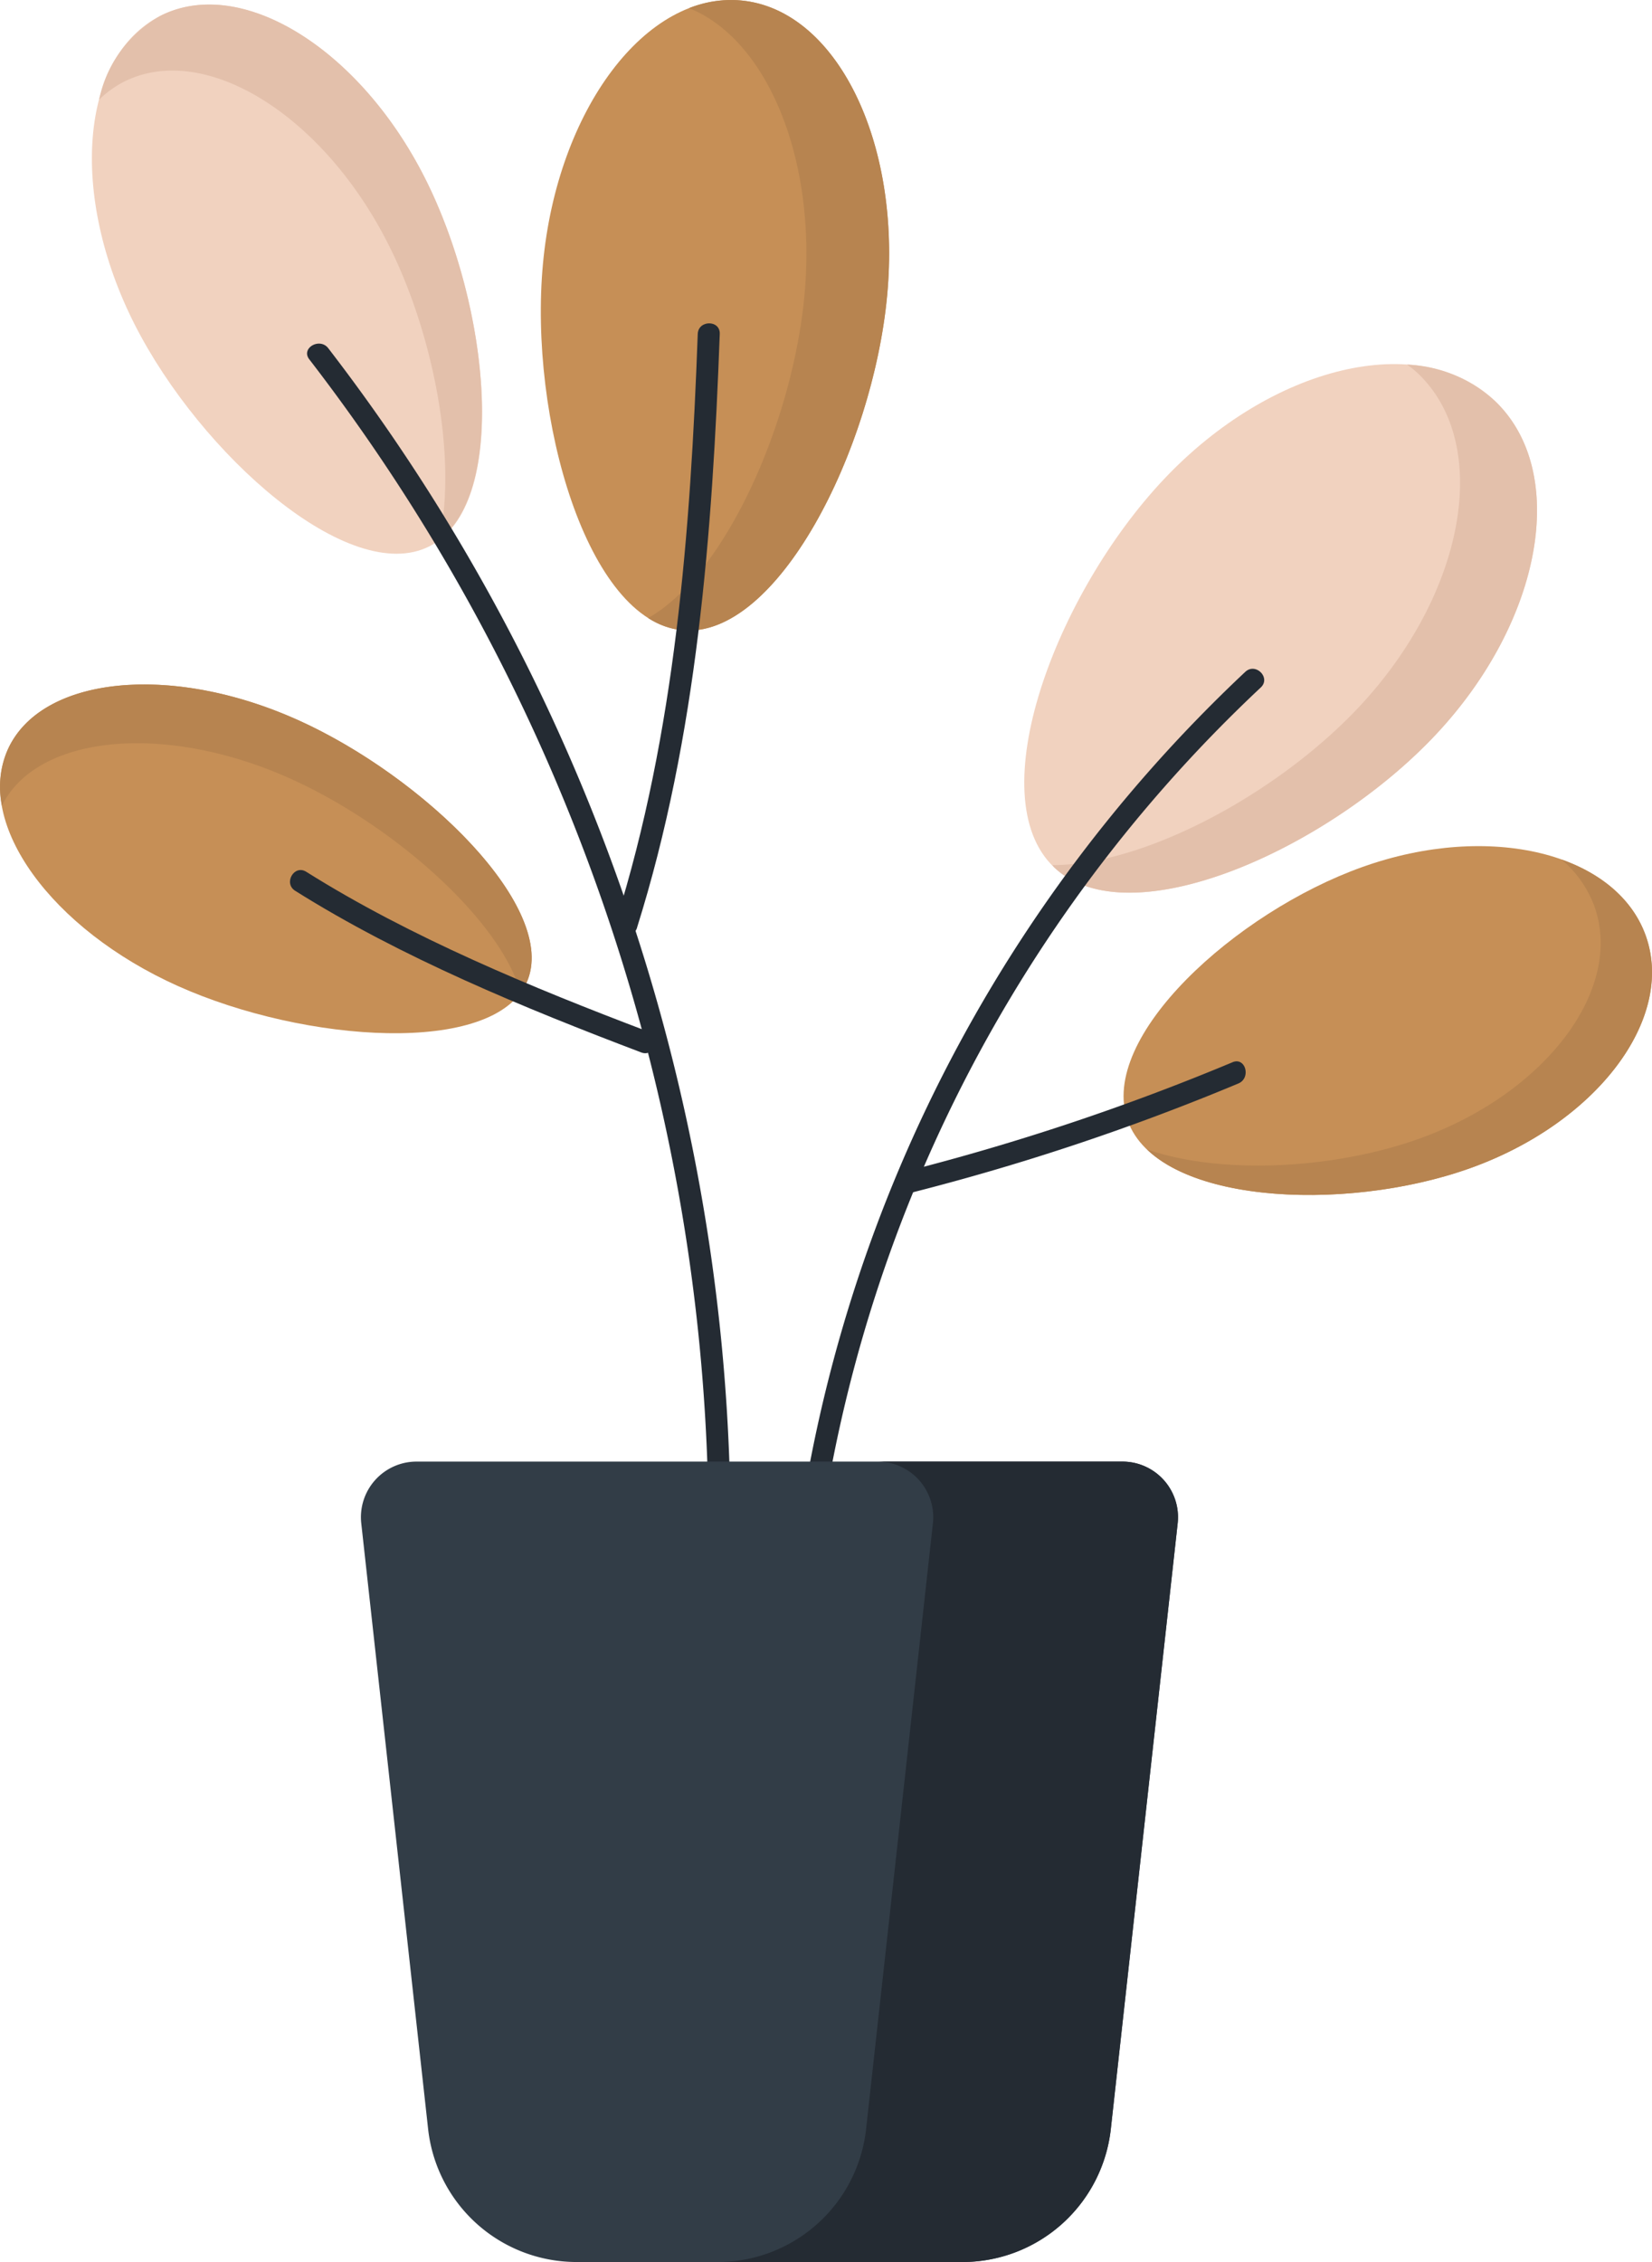 <svg xmlns="http://www.w3.org/2000/svg" width="136.875" height="187.301" viewBox="0 0 136.875 187.301"><defs><style>.a{fill:#f1d2bf;}.b{fill:#e3c0ab;}.c{fill:#c68f56;}.d{fill:#b78450;}.e{fill:#242b33;}.f{fill:#323d47;}</style></defs><g transform="translate(0 0)"><path class="a" d="M34.03,30.752c8.929-9.459,11.135-21.876,4.93-27.733S20.488.085,11.559,9.544-3.728,35.818,2.477,41.674,25.1,40.213,34.03,30.752Z" transform="translate(84.865 30.148)"/><path class="b" d="M36.642,2.979A11.454,11.454,0,0,0,29.4,0a10.192,10.192,0,0,1,.866.7c6.2,5.856,4,18.274-4.93,27.736C18.611,35.551,7.657,41.45,0,41.445c.059.06.1.133.159.19,6.2,5.856,22.624-1.461,31.553-10.922S42.847,8.835,36.642,2.979Z" transform="translate(87.184 30.188)"/><path class="c" d="M28.691,24.478C29.886,11.718,24.472.775,16.6.039S1.375,9.05.18,21.811,3.847,51.446,11.72,52.183,27.5,37.242,28.691,24.478Z" transform="translate(44.809 0)"/><path class="d" d="M7.7.04A9.36,9.36,0,0,0,3.387.674C9.847,3.262,14,13.146,12.945,24.479,11.956,35.048,6.363,47.584,0,51.175a6.335,6.335,0,0,0,2.823,1.008C10.7,52.92,18.6,37.242,19.8,24.479S15.575.776,7.7.04Z" transform="translate(53.705 0)"/><path class="a" d="M27.559,14.3C22.1,3.552,12.3-2.429,5.668.938S-1.913,15.752,3.547,26.5s17.8,21.723,24.428,18.356S33.018,25.049,27.559,14.3Z" transform="translate(7.614 0.376)"/><path class="b" d="M26.96,14.3C21.5,3.552,11.7-2.429,5.069.938A10.335,10.335,0,0,0,0,7.871,8.583,8.583,0,0,1,2.03,6.407C8.66,3.04,18.461,9.021,23.921,19.77c3.834,7.544,5.743,17.878,4.256,24.541C33.841,40.033,32.182,24.579,26.96,14.3Z" transform="translate(8.213 0.376)"/><path class="c" d="M24.627,2.917C14.1-1.8,3.362-.68.635,5.409S4.226,20.259,14.75,24.972s26.158,5.788,28.885-.3S35.153,7.632,24.627,2.917Z" transform="translate(0 56.678)"/><path class="d" d="M24.614,2.917C14.091-1.8,3.35-.68.622,5.409A7.812,7.812,0,0,0,.147,10.03c2.908-5.868,13.483-6.9,23.862-2.251,8.47,3.792,17.368,11.622,19.107,17.708a4.528,4.528,0,0,0,.507-.818C46.349,18.58,35.14,7.632,24.614,2.917Z" transform="translate(0.013 56.678)"/><path class="c" d="M28.687,26.68C39.194,22.936,45.721,14.316,43.269,7.426S30.307-2.019,19.8,1.725-2.118,15.825.337,22.715,18.181,30.421,28.687,26.68Z" transform="translate(93.091 70.061)"/><path class="d" d="M41.332,6.309C40.278,3.353,37.738,1.2,34.359,0a9.284,9.284,0,0,1,2.719,3.88C39.53,10.77,33,19.39,22.5,23.131,15.388,25.663,6.06,26.1,0,23.992c4.811,4.627,17.62,4.823,26.75,1.572C37.256,21.82,43.784,13.2,41.332,6.309Z" transform="translate(95.028 71.177)"/><path class="e" d="M1.825,79.231A119.208,119.208,0,0,1,39.166,1.543C40.021.736,38.73-.55,37.877.255A121.1,121.1,0,0,0,0,79.231c-.1,1.17,1.728,1.164,1.821,0Z" transform="translate(65.298 55.378)"/><path class="e" d="M35.048,101.9A160.38,160.38,0,0,0,1.756.382C1.051-.535-.535.371.182,1.3A158.819,158.819,0,0,1,33.224,101.9a.912.912,0,0,0,1.824,0Z" transform="translate(25.442 28.452)"/><path class="e" d="M1.8,50.039C6.778,34.2,8.046,17.385,8.655.88,8.7-.295,6.877-.292,6.831.88c-.6,16.354-1.858,32.98-6.785,48.672-.351,1.124,1.408,1.6,1.759.487Z" transform="translate(50.98 26.773)"/><path class="e" d="M.427,1.717C9.2,7.231,19.437,11.439,29.111,15.106c1.1.416,1.575-1.345.487-1.758C20.086,9.743,9.979,5.568,1.347.145c-1-.629-1.912.949-.92,1.572Z" transform="translate(24.028 72.042)"/><path class="e" d="M27.633.073A194.646,194.646,0,0,1,.648,9.09a.911.911,0,0,0,.484,1.756A194.261,194.261,0,0,0,28.117,1.831c1.065-.445.6-2.209-.484-1.759Z" transform="translate(74.489 87.883)"/></g><g transform="translate(29.903 121.024)"><path class="f" d="M.029,5.111l5.539,50.15a12.372,12.372,0,0,0,12.3,11.016H49.833a12.372,12.372,0,0,0,12.3-11.016l5.539-50.15A4.606,4.606,0,0,0,63.089,0H4.608A4.606,4.606,0,0,0,.029,5.111Z" transform="translate(0 0)"/><path class="e" d="M33.532,0H13.256a4.606,4.606,0,0,1,4.579,5.111L12.3,55.262A12.372,12.372,0,0,1,0,66.278H20.276a12.372,12.372,0,0,0,12.3-11.016l5.539-50.15A4.606,4.606,0,0,0,33.532,0Z" transform="translate(29.557 0)"/></g></svg>